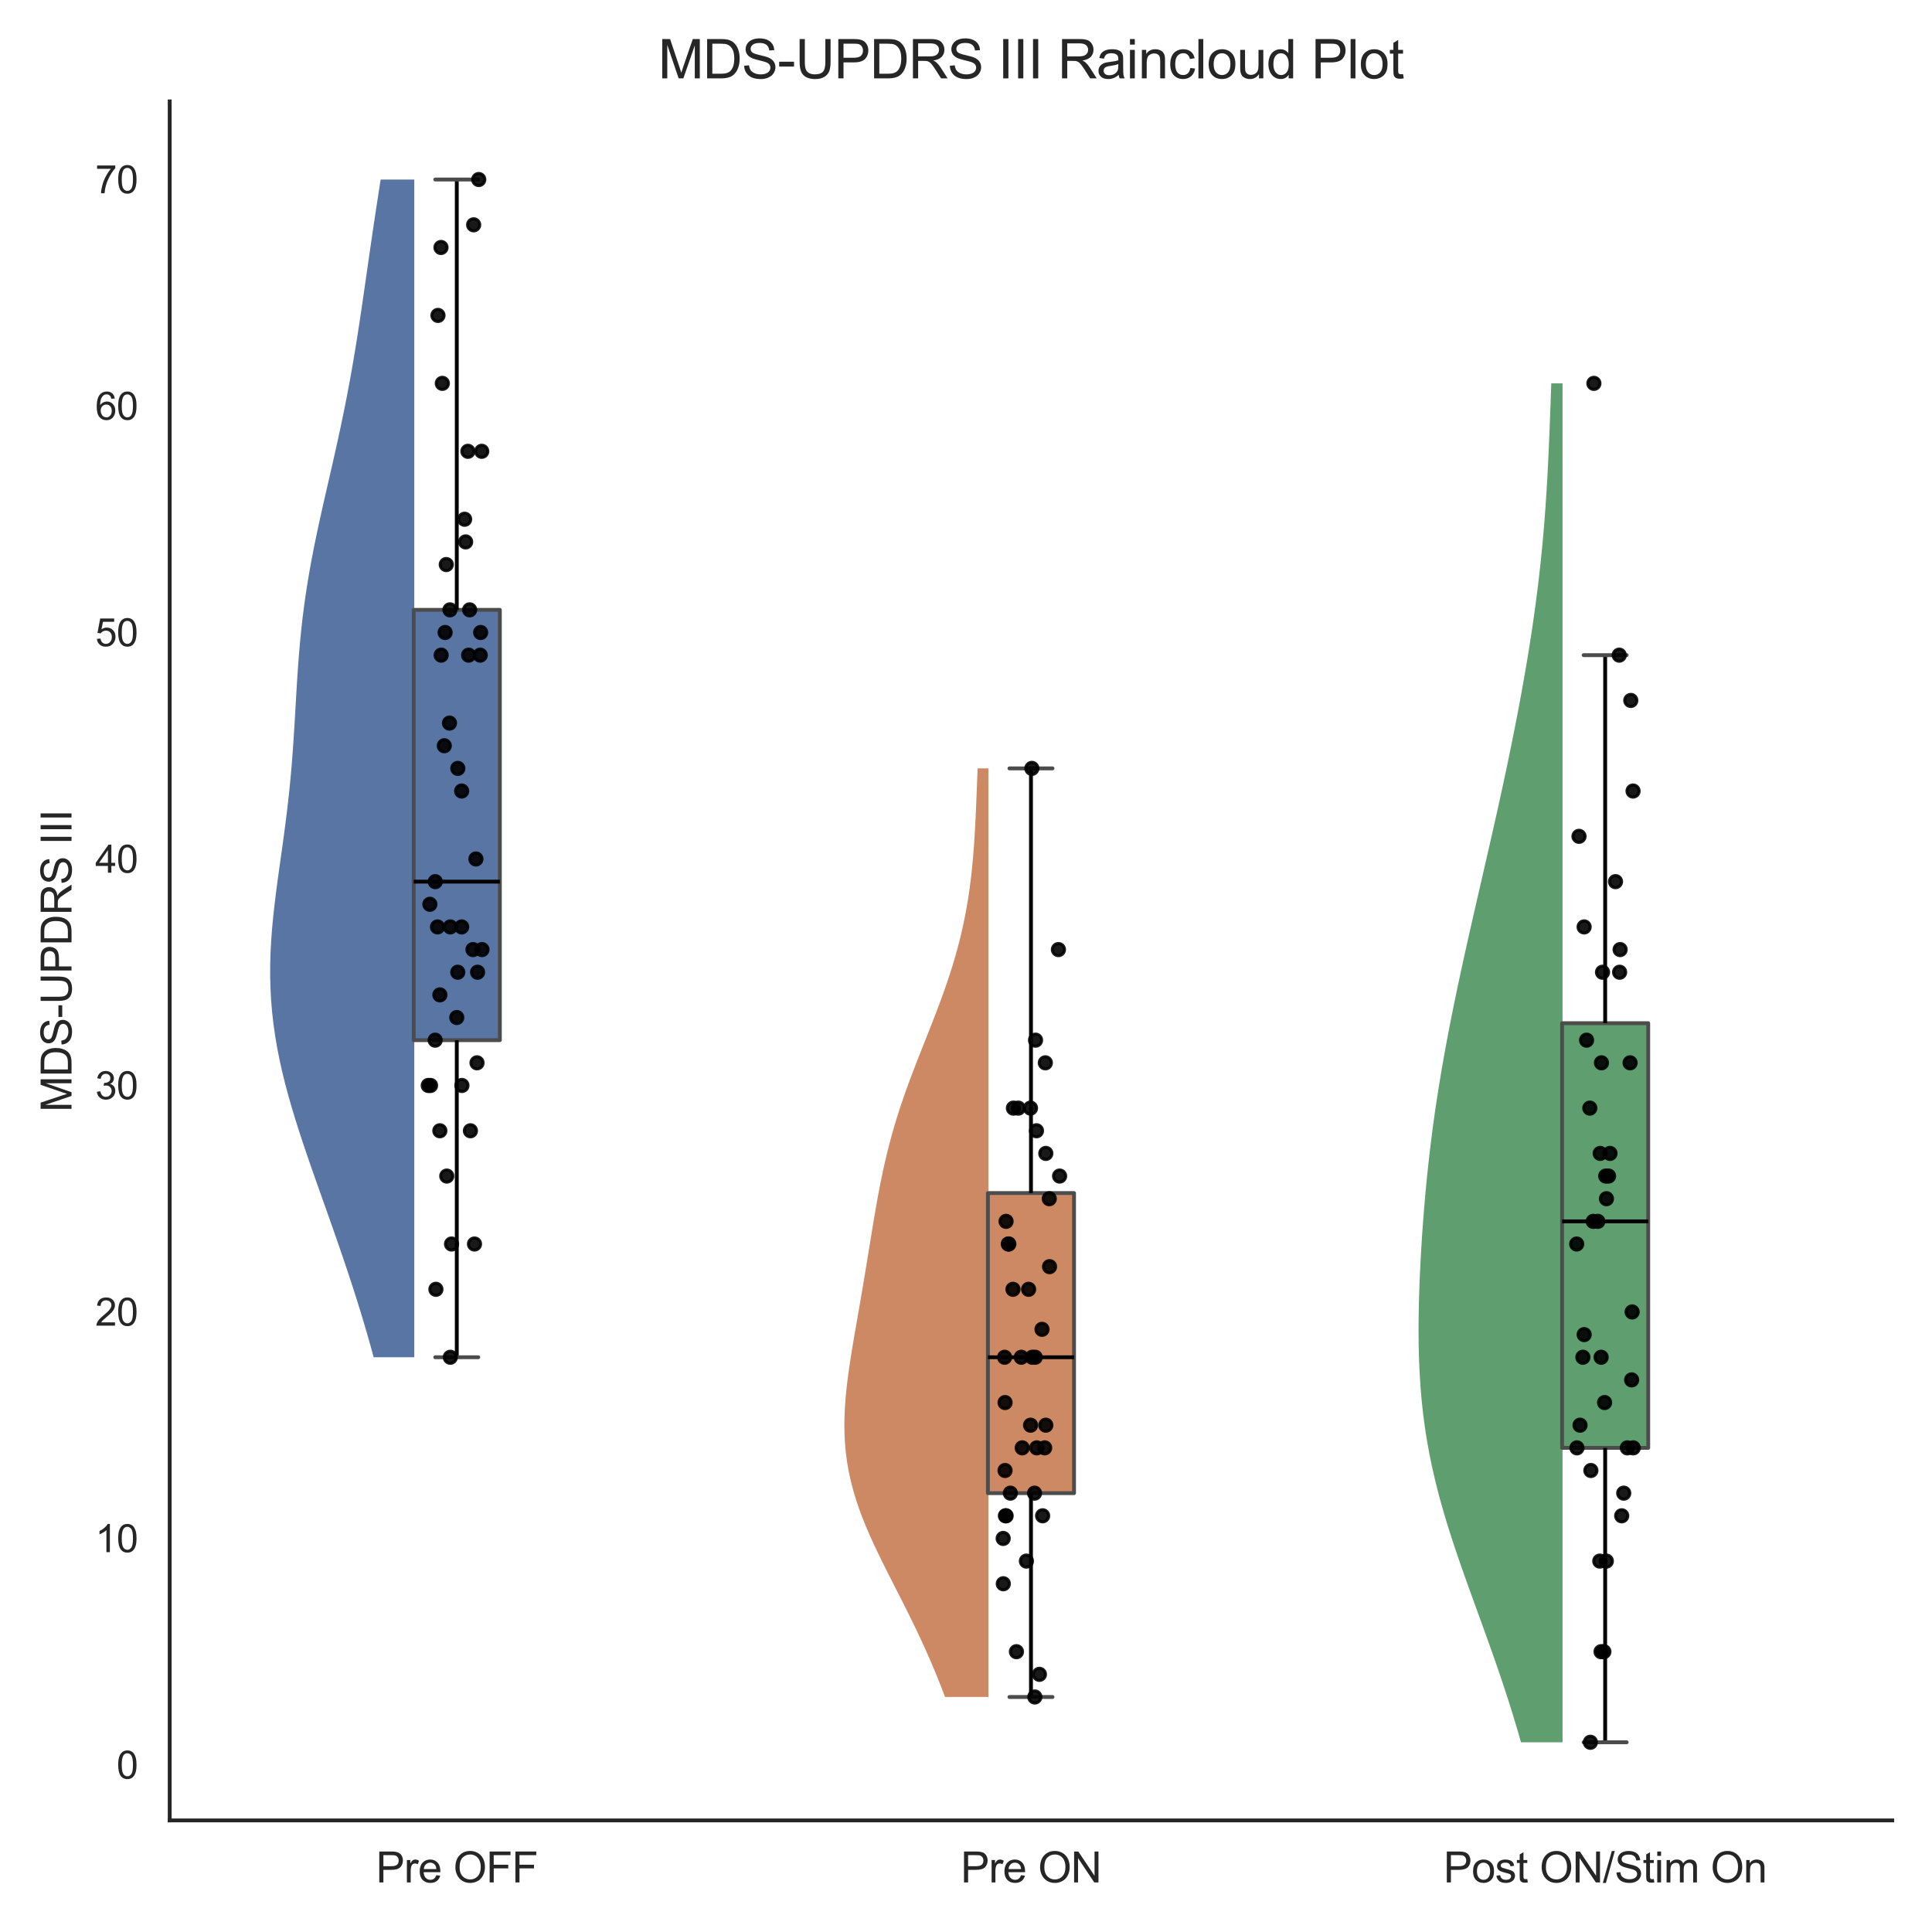 <?xml version="1.0" encoding="utf-8" standalone="no"?>
<!DOCTYPE svg PUBLIC "-//W3C//DTD SVG 1.1//EN"
  "http://www.w3.org/Graphics/SVG/1.1/DTD/svg11.dtd">
<svg xmlns:xlink="http://www.w3.org/1999/xlink" width="504pt" height="504pt" viewBox="0 0 504 504" xmlns="http://www.w3.org/2000/svg" version="1.1">
 <defs>
  <style type="text/css">*{stroke-linejoin: round; stroke-linecap: butt}</style>
 </defs>
 <g id="figure_1">
  <g id="patch_1">
   <path d="M 0 504 
L 504 504 
L 504 0 
L 0 0 
z
" style="fill: #ffffff"/>
  </g>
  <g id="axes_1">
   <g id="patch_2">
    <path d="M 44.268 474.892 
L 493.632 474.892 
L 493.632 26.448 
L 44.268 26.448 
z
" style="fill: #ffffff"/>
   </g>
   <g id="matplotlib.axis_1">
    <g id="xtick_1">
     <g id="text_1">
      <!-- Pre OFF -->
      <g style="fill: #262626" transform="translate(98.079 491.066) scale(0.11 -0.11)">
       <defs>
        <path id="ArialMT-50" d="M 494 0 
L 494 4581 
L 2222 4581 
Q 2678 4581 2919 4538 
Q 3256 4481 3484 4323 
Q 3713 4166 3852 3881 
Q 3991 3597 3991 3256 
Q 3991 2672 3619 2267 
Q 3247 1863 2275 1863 
L 1100 1863 
L 1100 0 
L 494 0 
z
M 1100 2403 
L 2284 2403 
Q 2872 2403 3119 2622 
Q 3366 2841 3366 3238 
Q 3366 3525 3220 3729 
Q 3075 3934 2838 4000 
Q 2684 4041 2272 4041 
L 1100 4041 
L 1100 2403 
z
" transform="scale(0.016)"/>
        <path id="ArialMT-72" d="M 416 0 
L 416 3319 
L 922 3319 
L 922 2816 
Q 1116 3169 1280 3281 
Q 1444 3394 1641 3394 
Q 1925 3394 2219 3213 
L 2025 2691 
Q 1819 2813 1613 2813 
Q 1428 2813 1281 2702 
Q 1134 2591 1072 2394 
Q 978 2094 978 1738 
L 978 0 
L 416 0 
z
" transform="scale(0.016)"/>
        <path id="ArialMT-65" d="M 2694 1069 
L 3275 997 
Q 3138 488 2766 206 
Q 2394 -75 1816 -75 
Q 1088 -75 661 373 
Q 234 822 234 1631 
Q 234 2469 665 2931 
Q 1097 3394 1784 3394 
Q 2450 3394 2872 2941 
Q 3294 2488 3294 1666 
Q 3294 1616 3291 1516 
L 816 1516 
Q 847 969 1125 678 
Q 1403 388 1819 388 
Q 2128 388 2347 550 
Q 2566 713 2694 1069 
z
M 847 1978 
L 2700 1978 
Q 2663 2397 2488 2606 
Q 2219 2931 1791 2931 
Q 1403 2931 1139 2672 
Q 875 2413 847 1978 
z
" transform="scale(0.016)"/>
        <path id="ArialMT-20" transform="scale(0.016)"/>
        <path id="ArialMT-4f" d="M 309 2231 
Q 309 3372 921 4017 
Q 1534 4663 2503 4663 
Q 3138 4663 3647 4359 
Q 4156 4056 4423 3514 
Q 4691 2972 4691 2284 
Q 4691 1588 4409 1038 
Q 4128 488 3612 205 
Q 3097 -78 2500 -78 
Q 1853 -78 1343 234 
Q 834 547 571 1087 
Q 309 1628 309 2231 
z
M 934 2222 
Q 934 1394 1379 917 
Q 1825 441 2497 441 
Q 3181 441 3623 922 
Q 4066 1403 4066 2288 
Q 4066 2847 3877 3264 
Q 3688 3681 3323 3911 
Q 2959 4141 2506 4141 
Q 1863 4141 1398 3698 
Q 934 3256 934 2222 
z
" transform="scale(0.016)"/>
        <path id="ArialMT-46" d="M 525 0 
L 525 4581 
L 3616 4581 
L 3616 4041 
L 1131 4041 
L 1131 2622 
L 3281 2622 
L 3281 2081 
L 1131 2081 
L 1131 0 
L 525 0 
z
" transform="scale(0.016)"/>
       </defs>
       <use xlink:href="#ArialMT-50"/>
       <use xlink:href="#ArialMT-72" transform="translate(66.699 0)"/>
       <use xlink:href="#ArialMT-65" transform="translate(100 0)"/>
       <use xlink:href="#ArialMT-20" transform="translate(155.615 0)"/>
       <use xlink:href="#ArialMT-4f" transform="translate(183.398 0)"/>
       <use xlink:href="#ArialMT-46" transform="translate(261.182 0)"/>
       <use xlink:href="#ArialMT-46" transform="translate(322.266 0)"/>
      </g>
     </g>
    </g>
    <g id="xtick_2">
     <g id="text_2">
      <!-- Pre ON -->
      <g style="fill: #262626" transform="translate(250.614 491.066) scale(0.11 -0.11)">
       <defs>
        <path id="ArialMT-4e" d="M 488 0 
L 488 4581 
L 1109 4581 
L 3516 984 
L 3516 4581 
L 4097 4581 
L 4097 0 
L 3475 0 
L 1069 3600 
L 1069 0 
L 488 0 
z
" transform="scale(0.016)"/>
       </defs>
       <use xlink:href="#ArialMT-50"/>
       <use xlink:href="#ArialMT-72" transform="translate(66.699 0)"/>
       <use xlink:href="#ArialMT-65" transform="translate(100 0)"/>
       <use xlink:href="#ArialMT-20" transform="translate(155.615 0)"/>
       <use xlink:href="#ArialMT-4f" transform="translate(183.398 0)"/>
       <use xlink:href="#ArialMT-4e" transform="translate(261.182 0)"/>
      </g>
     </g>
    </g>
    <g id="xtick_3">
     <g id="text_3">
      <!-- Post ON/Stim On -->
      <g style="fill: #262626" transform="translate(376.562 491.066) scale(0.11 -0.11)">
       <defs>
        <path id="ArialMT-6f" d="M 213 1659 
Q 213 2581 725 3025 
Q 1153 3394 1769 3394 
Q 2453 3394 2887 2945 
Q 3322 2497 3322 1706 
Q 3322 1066 3130 698 
Q 2938 331 2570 128 
Q 2203 -75 1769 -75 
Q 1072 -75 642 372 
Q 213 819 213 1659 
z
M 791 1659 
Q 791 1022 1069 705 
Q 1347 388 1769 388 
Q 2188 388 2466 706 
Q 2744 1025 2744 1678 
Q 2744 2294 2464 2611 
Q 2184 2928 1769 2928 
Q 1347 2928 1069 2612 
Q 791 2297 791 1659 
z
" transform="scale(0.016)"/>
        <path id="ArialMT-73" d="M 197 991 
L 753 1078 
Q 800 744 1014 566 
Q 1228 388 1613 388 
Q 2000 388 2187 545 
Q 2375 703 2375 916 
Q 2375 1106 2209 1216 
Q 2094 1291 1634 1406 
Q 1016 1563 777 1677 
Q 538 1791 414 1992 
Q 291 2194 291 2438 
Q 291 2659 392 2848 
Q 494 3038 669 3163 
Q 800 3259 1026 3326 
Q 1253 3394 1513 3394 
Q 1903 3394 2198 3281 
Q 2494 3169 2634 2976 
Q 2775 2784 2828 2463 
L 2278 2388 
Q 2241 2644 2061 2787 
Q 1881 2931 1553 2931 
Q 1166 2931 1000 2803 
Q 834 2675 834 2503 
Q 834 2394 903 2306 
Q 972 2216 1119 2156 
Q 1203 2125 1616 2013 
Q 2213 1853 2448 1751 
Q 2684 1650 2818 1456 
Q 2953 1263 2953 975 
Q 2953 694 2789 445 
Q 2625 197 2315 61 
Q 2006 -75 1616 -75 
Q 969 -75 630 194 
Q 291 463 197 991 
z
" transform="scale(0.016)"/>
        <path id="ArialMT-74" d="M 1650 503 
L 1731 6 
Q 1494 -44 1306 -44 
Q 1000 -44 831 53 
Q 663 150 594 308 
Q 525 466 525 972 
L 525 2881 
L 113 2881 
L 113 3319 
L 525 3319 
L 525 4141 
L 1084 4478 
L 1084 3319 
L 1650 3319 
L 1650 2881 
L 1084 2881 
L 1084 941 
Q 1084 700 1114 631 
Q 1144 563 1211 522 
Q 1278 481 1403 481 
Q 1497 481 1650 503 
z
" transform="scale(0.016)"/>
        <path id="ArialMT-2f" d="M 0 -78 
L 1328 4659 
L 1778 4659 
L 453 -78 
L 0 -78 
z
" transform="scale(0.016)"/>
        <path id="ArialMT-53" d="M 288 1472 
L 859 1522 
Q 900 1178 1048 958 
Q 1197 738 1509 602 
Q 1822 466 2213 466 
Q 2559 466 2825 569 
Q 3091 672 3220 851 
Q 3350 1031 3350 1244 
Q 3350 1459 3225 1620 
Q 3100 1781 2813 1891 
Q 2628 1963 1997 2114 
Q 1366 2266 1113 2400 
Q 784 2572 623 2826 
Q 463 3081 463 3397 
Q 463 3744 659 4045 
Q 856 4347 1234 4503 
Q 1613 4659 2075 4659 
Q 2584 4659 2973 4495 
Q 3363 4331 3572 4012 
Q 3781 3694 3797 3291 
L 3216 3247 
Q 3169 3681 2898 3903 
Q 2628 4125 2100 4125 
Q 1550 4125 1298 3923 
Q 1047 3722 1047 3438 
Q 1047 3191 1225 3031 
Q 1400 2872 2139 2705 
Q 2878 2538 3153 2413 
Q 3553 2228 3743 1945 
Q 3934 1663 3934 1294 
Q 3934 928 3725 604 
Q 3516 281 3123 101 
Q 2731 -78 2241 -78 
Q 1619 -78 1198 103 
Q 778 284 539 648 
Q 300 1013 288 1472 
z
" transform="scale(0.016)"/>
        <path id="ArialMT-69" d="M 425 3934 
L 425 4581 
L 988 4581 
L 988 3934 
L 425 3934 
z
M 425 0 
L 425 3319 
L 988 3319 
L 988 0 
L 425 0 
z
" transform="scale(0.016)"/>
        <path id="ArialMT-6d" d="M 422 0 
L 422 3319 
L 925 3319 
L 925 2853 
Q 1081 3097 1340 3245 
Q 1600 3394 1931 3394 
Q 2300 3394 2536 3241 
Q 2772 3088 2869 2813 
Q 3263 3394 3894 3394 
Q 4388 3394 4653 3120 
Q 4919 2847 4919 2278 
L 4919 0 
L 4359 0 
L 4359 2091 
Q 4359 2428 4304 2576 
Q 4250 2725 4106 2815 
Q 3963 2906 3769 2906 
Q 3419 2906 3187 2673 
Q 2956 2441 2956 1928 
L 2956 0 
L 2394 0 
L 2394 2156 
Q 2394 2531 2256 2718 
Q 2119 2906 1806 2906 
Q 1569 2906 1367 2781 
Q 1166 2656 1075 2415 
Q 984 2175 984 1722 
L 984 0 
L 422 0 
z
" transform="scale(0.016)"/>
        <path id="ArialMT-6e" d="M 422 0 
L 422 3319 
L 928 3319 
L 928 2847 
Q 1294 3394 1984 3394 
Q 2284 3394 2536 3286 
Q 2788 3178 2913 3003 
Q 3038 2828 3088 2588 
Q 3119 2431 3119 2041 
L 3119 0 
L 2556 0 
L 2556 2019 
Q 2556 2363 2490 2533 
Q 2425 2703 2258 2804 
Q 2091 2906 1866 2906 
Q 1506 2906 1245 2678 
Q 984 2450 984 1813 
L 984 0 
L 422 0 
z
" transform="scale(0.016)"/>
       </defs>
       <use xlink:href="#ArialMT-50"/>
       <use xlink:href="#ArialMT-6f" transform="translate(66.699 0)"/>
       <use xlink:href="#ArialMT-73" transform="translate(122.314 0)"/>
       <use xlink:href="#ArialMT-74" transform="translate(172.314 0)"/>
       <use xlink:href="#ArialMT-20" transform="translate(200.098 0)"/>
       <use xlink:href="#ArialMT-4f" transform="translate(227.881 0)"/>
       <use xlink:href="#ArialMT-4e" transform="translate(305.664 0)"/>
       <use xlink:href="#ArialMT-2f" transform="translate(377.881 0)"/>
       <use xlink:href="#ArialMT-53" transform="translate(405.664 0)"/>
       <use xlink:href="#ArialMT-74" transform="translate(472.363 0)"/>
       <use xlink:href="#ArialMT-69" transform="translate(500.146 0)"/>
       <use xlink:href="#ArialMT-6d" transform="translate(522.363 0)"/>
       <use xlink:href="#ArialMT-20" transform="translate(605.664 0)"/>
       <use xlink:href="#ArialMT-4f" transform="translate(633.447 0)"/>
       <use xlink:href="#ArialMT-6e" transform="translate(711.23 0)"/>
      </g>
     </g>
    </g>
   </g>
   <g id="matplotlib.axis_2">
    <g id="ytick_1">
     <g id="text_4">
      <!-- 0 -->
      <g style="fill: #262626" transform="translate(30.407 463.995) scale(0.1 -0.1)">
       <defs>
        <path id="ArialMT-30" d="M 266 2259 
Q 266 3072 433 3567 
Q 600 4063 929 4331 
Q 1259 4600 1759 4600 
Q 2128 4600 2406 4451 
Q 2684 4303 2865 4023 
Q 3047 3744 3150 3342 
Q 3253 2941 3253 2259 
Q 3253 1453 3087 958 
Q 2922 463 2592 192 
Q 2263 -78 1759 -78 
Q 1097 -78 719 397 
Q 266 969 266 2259 
z
M 844 2259 
Q 844 1131 1108 757 
Q 1372 384 1759 384 
Q 2147 384 2411 759 
Q 2675 1134 2675 2259 
Q 2675 3391 2411 3762 
Q 2147 4134 1753 4134 
Q 1366 4134 1134 3806 
Q 844 3388 844 2259 
z
" transform="scale(0.016)"/>
       </defs>
       <use xlink:href="#ArialMT-30"/>
      </g>
     </g>
    </g>
    <g id="ytick_2">
     <g id="text_5">
      <!-- 10 -->
      <g style="fill: #262626" transform="translate(24.846 404.912) scale(0.1 -0.1)">
       <defs>
        <path id="ArialMT-31" d="M 2384 0 
L 1822 0 
L 1822 3584 
Q 1619 3391 1289 3197 
Q 959 3003 697 2906 
L 697 3450 
Q 1169 3672 1522 3987 
Q 1875 4303 2022 4600 
L 2384 4600 
L 2384 0 
z
" transform="scale(0.016)"/>
       </defs>
       <use xlink:href="#ArialMT-31"/>
       <use xlink:href="#ArialMT-30" transform="translate(55.615 0)"/>
      </g>
     </g>
    </g>
    <g id="ytick_3">
     <g id="text_6">
      <!-- 20 -->
      <g style="fill: #262626" transform="translate(24.846 345.828) scale(0.1 -0.1)">
       <defs>
        <path id="ArialMT-32" d="M 3222 541 
L 3222 0 
L 194 0 
Q 188 203 259 391 
Q 375 700 629 1000 
Q 884 1300 1366 1694 
Q 2113 2306 2375 2664 
Q 2638 3022 2638 3341 
Q 2638 3675 2398 3904 
Q 2159 4134 1775 4134 
Q 1369 4134 1125 3890 
Q 881 3647 878 3216 
L 300 3275 
Q 359 3922 746 4261 
Q 1134 4600 1788 4600 
Q 2447 4600 2831 4234 
Q 3216 3869 3216 3328 
Q 3216 3053 3103 2787 
Q 2991 2522 2730 2228 
Q 2469 1934 1863 1422 
Q 1356 997 1212 845 
Q 1069 694 975 541 
L 3222 541 
z
" transform="scale(0.016)"/>
       </defs>
       <use xlink:href="#ArialMT-32"/>
       <use xlink:href="#ArialMT-30" transform="translate(55.615 0)"/>
      </g>
     </g>
    </g>
    <g id="ytick_4">
     <g id="text_7">
      <!-- 30 -->
      <g style="fill: #262626" transform="translate(24.846 286.745) scale(0.1 -0.1)">
       <defs>
        <path id="ArialMT-33" d="M 269 1209 
L 831 1284 
Q 928 806 1161 595 
Q 1394 384 1728 384 
Q 2125 384 2398 659 
Q 2672 934 2672 1341 
Q 2672 1728 2419 1979 
Q 2166 2231 1775 2231 
Q 1616 2231 1378 2169 
L 1441 2663 
Q 1497 2656 1531 2656 
Q 1891 2656 2178 2843 
Q 2466 3031 2466 3422 
Q 2466 3731 2256 3934 
Q 2047 4138 1716 4138 
Q 1388 4138 1169 3931 
Q 950 3725 888 3313 
L 325 3413 
Q 428 3978 793 4289 
Q 1159 4600 1703 4600 
Q 2078 4600 2393 4439 
Q 2709 4278 2876 4000 
Q 3044 3722 3044 3409 
Q 3044 3113 2884 2869 
Q 2725 2625 2413 2481 
Q 2819 2388 3044 2092 
Q 3269 1797 3269 1353 
Q 3269 753 2831 336 
Q 2394 -81 1725 -81 
Q 1122 -81 723 278 
Q 325 638 269 1209 
z
" transform="scale(0.016)"/>
       </defs>
       <use xlink:href="#ArialMT-33"/>
       <use xlink:href="#ArialMT-30" transform="translate(55.615 0)"/>
      </g>
     </g>
    </g>
    <g id="ytick_5">
     <g id="text_8">
      <!-- 40 -->
      <g style="fill: #262626" transform="translate(24.846 227.661) scale(0.1 -0.1)">
       <defs>
        <path id="ArialMT-34" d="M 2069 0 
L 2069 1097 
L 81 1097 
L 81 1613 
L 2172 4581 
L 2631 4581 
L 2631 1613 
L 3250 1613 
L 3250 1097 
L 2631 1097 
L 2631 0 
L 2069 0 
z
M 2069 1613 
L 2069 3678 
L 634 1613 
L 2069 1613 
z
" transform="scale(0.016)"/>
       </defs>
       <use xlink:href="#ArialMT-34"/>
       <use xlink:href="#ArialMT-30" transform="translate(55.615 0)"/>
      </g>
     </g>
    </g>
    <g id="ytick_6">
     <g id="text_9">
      <!-- 50 -->
      <g style="fill: #262626" transform="translate(24.846 168.578) scale(0.1 -0.1)">
       <defs>
        <path id="ArialMT-35" d="M 266 1200 
L 856 1250 
Q 922 819 1161 601 
Q 1400 384 1738 384 
Q 2144 384 2425 690 
Q 2706 997 2706 1503 
Q 2706 1984 2436 2262 
Q 2166 2541 1728 2541 
Q 1456 2541 1237 2417 
Q 1019 2294 894 2097 
L 366 2166 
L 809 4519 
L 3088 4519 
L 3088 3981 
L 1259 3981 
L 1013 2750 
Q 1425 3038 1878 3038 
Q 2478 3038 2890 2622 
Q 3303 2206 3303 1553 
Q 3303 931 2941 478 
Q 2500 -78 1738 -78 
Q 1113 -78 717 272 
Q 322 622 266 1200 
z
" transform="scale(0.016)"/>
       </defs>
       <use xlink:href="#ArialMT-35"/>
       <use xlink:href="#ArialMT-30" transform="translate(55.615 0)"/>
      </g>
     </g>
    </g>
    <g id="ytick_7">
     <g id="text_10">
      <!-- 60 -->
      <g style="fill: #262626" transform="translate(24.846 109.494) scale(0.1 -0.1)">
       <defs>
        <path id="ArialMT-36" d="M 3184 3459 
L 2625 3416 
Q 2550 3747 2413 3897 
Q 2184 4138 1850 4138 
Q 1581 4138 1378 3988 
Q 1113 3794 959 3422 
Q 806 3050 800 2363 
Q 1003 2672 1297 2822 
Q 1591 2972 1913 2972 
Q 2475 2972 2870 2558 
Q 3266 2144 3266 1488 
Q 3266 1056 3080 686 
Q 2894 316 2569 119 
Q 2244 -78 1831 -78 
Q 1128 -78 684 439 
Q 241 956 241 2144 
Q 241 3472 731 4075 
Q 1159 4600 1884 4600 
Q 2425 4600 2770 4297 
Q 3116 3994 3184 3459 
z
M 888 1484 
Q 888 1194 1011 928 
Q 1134 663 1356 523 
Q 1578 384 1822 384 
Q 2178 384 2434 671 
Q 2691 959 2691 1453 
Q 2691 1928 2437 2201 
Q 2184 2475 1800 2475 
Q 1419 2475 1153 2201 
Q 888 1928 888 1484 
z
" transform="scale(0.016)"/>
       </defs>
       <use xlink:href="#ArialMT-36"/>
       <use xlink:href="#ArialMT-30" transform="translate(55.615 0)"/>
      </g>
     </g>
    </g>
    <g id="ytick_8">
     <g id="text_11">
      <!-- 70 -->
      <g style="fill: #262626" transform="translate(24.846 50.411) scale(0.1 -0.1)">
       <defs>
        <path id="ArialMT-37" d="M 303 3981 
L 303 4522 
L 3269 4522 
L 3269 4084 
Q 2831 3619 2401 2847 
Q 1972 2075 1738 1259 
Q 1569 684 1522 0 
L 944 0 
Q 953 541 1156 1306 
Q 1359 2072 1739 2783 
Q 2119 3494 2547 3981 
L 303 3981 
z
" transform="scale(0.016)"/>
       </defs>
       <use xlink:href="#ArialMT-37"/>
       <use xlink:href="#ArialMT-30" transform="translate(55.615 0)"/>
      </g>
     </g>
    </g>
    <g id="text_12">
     <!-- MDS-UPDRS III -->
     <g style="fill: #262626" transform="translate(18.66 290.089) rotate(-90) scale(0.11 -0.11)">
      <defs>
       <path id="ArialMT-4d" d="M 475 0 
L 475 4581 
L 1388 4581 
L 2472 1338 
Q 2622 884 2691 659 
Q 2769 909 2934 1394 
L 4031 4581 
L 4847 4581 
L 4847 0 
L 4263 0 
L 4263 3834 
L 2931 0 
L 2384 0 
L 1059 3900 
L 1059 0 
L 475 0 
z
" transform="scale(0.016)"/>
       <path id="ArialMT-44" d="M 494 0 
L 494 4581 
L 2072 4581 
Q 2606 4581 2888 4516 
Q 3281 4425 3559 4188 
Q 3922 3881 4101 3404 
Q 4281 2928 4281 2316 
Q 4281 1794 4159 1391 
Q 4038 988 3847 723 
Q 3656 459 3429 307 
Q 3203 156 2883 78 
Q 2563 0 2147 0 
L 494 0 
z
M 1100 541 
L 2078 541 
Q 2531 541 2789 625 
Q 3047 709 3200 863 
Q 3416 1078 3536 1442 
Q 3656 1806 3656 2325 
Q 3656 3044 3420 3430 
Q 3184 3816 2847 3947 
Q 2603 4041 2063 4041 
L 1100 4041 
L 1100 541 
z
" transform="scale(0.016)"/>
       <path id="ArialMT-2d" d="M 203 1375 
L 203 1941 
L 1931 1941 
L 1931 1375 
L 203 1375 
z
" transform="scale(0.016)"/>
       <path id="ArialMT-55" d="M 3500 4581 
L 4106 4581 
L 4106 1934 
Q 4106 1244 3950 837 
Q 3794 431 3386 176 
Q 2978 -78 2316 -78 
Q 1672 -78 1262 144 
Q 853 366 678 786 
Q 503 1206 503 1934 
L 503 4581 
L 1109 4581 
L 1109 1938 
Q 1109 1341 1220 1058 
Q 1331 775 1601 622 
Q 1872 469 2263 469 
Q 2931 469 3215 772 
Q 3500 1075 3500 1938 
L 3500 4581 
z
" transform="scale(0.016)"/>
       <path id="ArialMT-52" d="M 503 0 
L 503 4581 
L 2534 4581 
Q 3147 4581 3465 4457 
Q 3784 4334 3975 4021 
Q 4166 3709 4166 3331 
Q 4166 2844 3850 2509 
Q 3534 2175 2875 2084 
Q 3116 1969 3241 1856 
Q 3506 1613 3744 1247 
L 4541 0 
L 3778 0 
L 3172 953 
Q 2906 1366 2734 1584 
Q 2563 1803 2427 1890 
Q 2291 1978 2150 2013 
Q 2047 2034 1813 2034 
L 1109 2034 
L 1109 0 
L 503 0 
z
M 1109 2559 
L 2413 2559 
Q 2828 2559 3062 2645 
Q 3297 2731 3419 2920 
Q 3541 3109 3541 3331 
Q 3541 3656 3305 3865 
Q 3069 4075 2559 4075 
L 1109 4075 
L 1109 2559 
z
" transform="scale(0.016)"/>
       <path id="ArialMT-49" d="M 597 0 
L 597 4581 
L 1203 4581 
L 1203 0 
L 597 0 
z
" transform="scale(0.016)"/>
      </defs>
      <use xlink:href="#ArialMT-4d"/>
      <use xlink:href="#ArialMT-44" transform="translate(83.301 0)"/>
      <use xlink:href="#ArialMT-53" transform="translate(155.518 0)"/>
      <use xlink:href="#ArialMT-2d" transform="translate(222.217 0)"/>
      <use xlink:href="#ArialMT-55" transform="translate(255.518 0)"/>
      <use xlink:href="#ArialMT-50" transform="translate(327.734 0)"/>
      <use xlink:href="#ArialMT-44" transform="translate(394.434 0)"/>
      <use xlink:href="#ArialMT-52" transform="translate(466.65 0)"/>
      <use xlink:href="#ArialMT-53" transform="translate(538.867 0)"/>
      <use xlink:href="#ArialMT-20" transform="translate(605.566 0)"/>
      <use xlink:href="#ArialMT-49" transform="translate(633.35 0)"/>
      <use xlink:href="#ArialMT-49" transform="translate(661.133 0)"/>
      <use xlink:href="#ArialMT-49" transform="translate(688.916 0)"/>
     </g>
    </g>
   </g>
   <g id="FillBetweenPolyCollection_1">
    <defs>
     <path id="m594a7547f0" d="M 108.073 -149.934 
L 97.482 -149.934 
L 96.629 -153.037 
L 95.745 -156.141 
L 94.831 -159.244 
L 93.889 -162.347 
L 92.919 -165.451 
L 91.924 -168.554 
L 90.906 -171.657 
L 89.867 -174.761 
L 88.809 -177.864 
L 87.736 -180.968 
L 86.649 -184.071 
L 85.553 -187.174 
L 84.452 -190.278 
L 83.35 -193.381 
L 82.252 -196.484 
L 81.164 -199.588 
L 80.092 -202.691 
L 79.042 -205.795 
L 78.022 -208.898 
L 77.038 -212.001 
L 76.098 -215.105 
L 75.21 -218.208 
L 74.381 -221.312 
L 73.617 -224.415 
L 72.926 -227.518 
L 72.314 -230.622 
L 71.785 -233.725 
L 71.343 -236.828 
L 70.991 -239.932 
L 70.73 -243.035 
L 70.561 -246.139 
L 70.481 -249.242 
L 70.487 -252.345 
L 70.575 -255.449 
L 70.739 -258.552 
L 70.97 -261.655 
L 71.261 -264.759 
L 71.601 -267.862 
L 71.981 -270.966 
L 72.389 -274.069 
L 72.817 -277.172 
L 73.253 -280.276 
L 73.687 -283.379 
L 74.112 -286.482 
L 74.52 -289.586 
L 74.904 -292.689 
L 75.261 -295.793 
L 75.588 -298.896 
L 75.883 -301.999 
L 76.149 -305.103 
L 76.386 -308.206 
L 76.6 -311.309 
L 76.795 -314.413 
L 76.979 -317.516 
L 77.157 -320.62 
L 77.338 -323.723 
L 77.529 -326.826 
L 77.738 -329.93 
L 77.972 -333.033 
L 78.237 -336.136 
L 78.538 -339.24 
L 78.881 -342.343 
L 79.267 -345.447 
L 79.697 -348.55 
L 80.173 -351.653 
L 80.694 -354.757 
L 81.255 -357.86 
L 81.855 -360.963 
L 82.488 -364.067 
L 83.149 -367.17 
L 83.833 -370.274 
L 84.532 -373.377 
L 85.242 -376.48 
L 85.954 -379.584 
L 86.665 -382.687 
L 87.368 -385.791 
L 88.058 -388.894 
L 88.731 -391.997 
L 89.384 -395.101 
L 90.015 -398.204 
L 90.622 -401.307 
L 91.204 -404.411 
L 91.763 -407.514 
L 92.298 -410.618 
L 92.812 -413.721 
L 93.306 -416.824 
L 93.785 -419.928 
L 94.25 -423.031 
L 94.706 -426.134 
L 95.155 -429.238 
L 95.601 -432.341 
L 96.046 -435.445 
L 96.493 -438.548 
L 96.945 -441.651 
L 97.403 -444.755 
L 97.868 -447.858 
L 98.34 -450.961 
L 98.819 -454.065 
L 99.304 -457.168 
L 108.073 -457.168 
L 108.073 -457.168 
L 108.073 -454.065 
L 108.073 -450.961 
L 108.073 -447.858 
L 108.073 -444.755 
L 108.073 -441.651 
L 108.073 -438.548 
L 108.073 -435.445 
L 108.073 -432.341 
L 108.073 -429.238 
L 108.073 -426.134 
L 108.073 -423.031 
L 108.073 -419.928 
L 108.073 -416.824 
L 108.073 -413.721 
L 108.073 -410.618 
L 108.073 -407.514 
L 108.073 -404.411 
L 108.073 -401.307 
L 108.073 -398.204 
L 108.073 -395.101 
L 108.073 -391.997 
L 108.073 -388.894 
L 108.073 -385.791 
L 108.073 -382.687 
L 108.073 -379.584 
L 108.073 -376.48 
L 108.073 -373.377 
L 108.073 -370.274 
L 108.073 -367.17 
L 108.073 -364.067 
L 108.073 -360.963 
L 108.073 -357.86 
L 108.073 -354.757 
L 108.073 -351.653 
L 108.073 -348.55 
L 108.073 -345.447 
L 108.073 -342.343 
L 108.073 -339.24 
L 108.073 -336.136 
L 108.073 -333.033 
L 108.073 -329.93 
L 108.073 -326.826 
L 108.073 -323.723 
L 108.073 -320.62 
L 108.073 -317.516 
L 108.073 -314.413 
L 108.073 -311.309 
L 108.073 -308.206 
L 108.073 -305.103 
L 108.073 -301.999 
L 108.073 -298.896 
L 108.073 -295.793 
L 108.073 -292.689 
L 108.073 -289.586 
L 108.073 -286.482 
L 108.073 -283.379 
L 108.073 -280.276 
L 108.073 -277.172 
L 108.073 -274.069 
L 108.073 -270.966 
L 108.073 -267.862 
L 108.073 -264.759 
L 108.073 -261.655 
L 108.073 -258.552 
L 108.073 -255.449 
L 108.073 -252.345 
L 108.073 -249.242 
L 108.073 -246.139 
L 108.073 -243.035 
L 108.073 -239.932 
L 108.073 -236.828 
L 108.073 -233.725 
L 108.073 -230.622 
L 108.073 -227.518 
L 108.073 -224.415 
L 108.073 -221.312 
L 108.073 -218.208 
L 108.073 -215.105 
L 108.073 -212.001 
L 108.073 -208.898 
L 108.073 -205.795 
L 108.073 -202.691 
L 108.073 -199.588 
L 108.073 -196.484 
L 108.073 -193.381 
L 108.073 -190.278 
L 108.073 -187.174 
L 108.073 -184.071 
L 108.073 -180.968 
L 108.073 -177.864 
L 108.073 -174.761 
L 108.073 -171.657 
L 108.073 -168.554 
L 108.073 -165.451 
L 108.073 -162.347 
L 108.073 -159.244 
L 108.073 -156.141 
L 108.073 -153.037 
L 108.073 -149.934 
z
"/>
    </defs>
    <g clip-path="url(#p08b69c2e5c)">
     <use xlink:href="#m594a7547f0" x="0" y="504" style="fill: #5875a4"/>
    </g>
   </g>
   <g id="FillBetweenPolyCollection_2">
    <defs>
     <path id="m04d665893e" d="M 257.839 -61.309 
L 246.531 -61.309 
L 245.599 -63.755 
L 244.629 -66.202 
L 243.622 -68.649 
L 242.577 -71.096 
L 241.496 -73.543 
L 240.379 -75.99 
L 239.229 -78.437 
L 238.049 -80.884 
L 236.843 -83.331 
L 235.615 -85.777 
L 234.374 -88.224 
L 233.127 -90.671 
L 231.883 -93.118 
L 230.652 -95.565 
L 229.445 -98.012 
L 228.274 -100.459 
L 227.149 -102.906 
L 226.083 -105.353 
L 225.086 -107.8 
L 224.168 -110.246 
L 223.337 -112.693 
L 222.6 -115.14 
L 221.962 -117.587 
L 221.427 -120.034 
L 220.996 -122.481 
L 220.668 -124.928 
L 220.441 -127.375 
L 220.309 -129.822 
L 220.269 -132.268 
L 220.312 -134.715 
L 220.431 -137.162 
L 220.617 -139.609 
L 220.862 -142.056 
L 221.156 -144.503 
L 221.49 -146.95 
L 221.857 -149.397 
L 222.248 -151.844 
L 222.656 -154.29 
L 223.076 -156.737 
L 223.501 -159.184 
L 223.928 -161.631 
L 224.353 -164.078 
L 224.774 -166.525 
L 225.19 -168.972 
L 225.599 -171.419 
L 226.003 -173.866 
L 226.402 -176.313 
L 226.799 -178.759 
L 227.196 -181.206 
L 227.596 -183.653 
L 228.003 -186.1 
L 228.422 -188.547 
L 228.856 -190.994 
L 229.31 -193.441 
L 229.79 -195.888 
L 230.298 -198.335 
L 230.84 -200.781 
L 231.419 -203.228 
L 232.038 -205.675 
L 232.7 -208.122 
L 233.405 -210.569 
L 234.153 -213.016 
L 234.944 -215.463 
L 235.776 -217.91 
L 236.644 -220.357 
L 237.546 -222.804 
L 238.474 -225.25 
L 239.424 -227.697 
L 240.388 -230.144 
L 241.359 -232.591 
L 242.329 -235.038 
L 243.291 -237.485 
L 244.237 -239.932 
L 245.161 -242.379 
L 246.055 -244.826 
L 246.914 -247.272 
L 247.733 -249.719 
L 248.507 -252.166 
L 249.233 -254.613 
L 249.909 -257.06 
L 250.533 -259.507 
L 251.104 -261.954 
L 251.623 -264.401 
L 252.09 -266.848 
L 252.508 -269.294 
L 252.877 -271.741 
L 253.201 -274.188 
L 253.484 -276.635 
L 253.728 -279.082 
L 253.939 -281.529 
L 254.121 -283.976 
L 254.277 -286.423 
L 254.413 -288.87 
L 254.533 -291.317 
L 254.641 -293.763 
L 254.741 -296.21 
L 254.837 -298.657 
L 254.932 -301.104 
L 255.029 -303.551 
L 257.839 -303.551 
L 257.839 -303.551 
L 257.839 -301.104 
L 257.839 -298.657 
L 257.839 -296.21 
L 257.839 -293.763 
L 257.839 -291.317 
L 257.839 -288.87 
L 257.839 -286.423 
L 257.839 -283.976 
L 257.839 -281.529 
L 257.839 -279.082 
L 257.839 -276.635 
L 257.839 -274.188 
L 257.839 -271.741 
L 257.839 -269.294 
L 257.839 -266.848 
L 257.839 -264.401 
L 257.839 -261.954 
L 257.839 -259.507 
L 257.839 -257.06 
L 257.839 -254.613 
L 257.839 -252.166 
L 257.839 -249.719 
L 257.839 -247.272 
L 257.839 -244.826 
L 257.839 -242.379 
L 257.839 -239.932 
L 257.839 -237.485 
L 257.839 -235.038 
L 257.839 -232.591 
L 257.839 -230.144 
L 257.839 -227.697 
L 257.839 -225.25 
L 257.839 -222.804 
L 257.839 -220.357 
L 257.839 -217.91 
L 257.839 -215.463 
L 257.839 -213.016 
L 257.839 -210.569 
L 257.839 -208.122 
L 257.839 -205.675 
L 257.839 -203.228 
L 257.839 -200.781 
L 257.839 -198.335 
L 257.839 -195.888 
L 257.839 -193.441 
L 257.839 -190.994 
L 257.839 -188.547 
L 257.839 -186.1 
L 257.839 -183.653 
L 257.839 -181.206 
L 257.839 -178.759 
L 257.839 -176.313 
L 257.839 -173.866 
L 257.839 -171.419 
L 257.839 -168.972 
L 257.839 -166.525 
L 257.839 -164.078 
L 257.839 -161.631 
L 257.839 -159.184 
L 257.839 -156.737 
L 257.839 -154.29 
L 257.839 -151.844 
L 257.839 -149.397 
L 257.839 -146.95 
L 257.839 -144.503 
L 257.839 -142.056 
L 257.839 -139.609 
L 257.839 -137.162 
L 257.839 -134.715 
L 257.839 -132.268 
L 257.839 -129.822 
L 257.839 -127.375 
L 257.839 -124.928 
L 257.839 -122.481 
L 257.839 -120.034 
L 257.839 -117.587 
L 257.839 -115.14 
L 257.839 -112.693 
L 257.839 -110.246 
L 257.839 -107.8 
L 257.839 -105.353 
L 257.839 -102.906 
L 257.839 -100.459 
L 257.839 -98.012 
L 257.839 -95.565 
L 257.839 -93.118 
L 257.839 -90.671 
L 257.839 -88.224 
L 257.839 -85.777 
L 257.839 -83.331 
L 257.839 -80.884 
L 257.839 -78.437 
L 257.839 -75.99 
L 257.839 -73.543 
L 257.839 -71.096 
L 257.839 -68.649 
L 257.839 -66.202 
L 257.839 -63.755 
L 257.839 -61.309 
z
"/>
    </defs>
    <g clip-path="url(#p08b69c2e5c)">
     <use xlink:href="#m04d665893e" x="0" y="504" style="fill: #cc8963"/>
    </g>
   </g>
   <g id="FillBetweenPolyCollection_3">
    <defs>
     <path id="m5c0c8fceef" d="M 407.623 -49.492 
L 396.778 -49.492 
L 395.749 -53.073 
L 394.671 -56.653 
L 393.548 -60.234 
L 392.383 -63.815 
L 391.18 -67.396 
L 389.944 -70.977 
L 388.681 -74.558 
L 387.397 -78.138 
L 386.1 -81.719 
L 384.799 -85.3 
L 383.501 -88.881 
L 382.217 -92.462 
L 380.957 -96.042 
L 379.732 -99.623 
L 378.55 -103.204 
L 377.423 -106.785 
L 376.36 -110.366 
L 375.368 -113.947 
L 374.456 -117.527 
L 373.628 -121.108 
L 372.889 -124.689 
L 372.241 -128.27 
L 371.684 -131.851 
L 371.217 -135.431 
L 370.837 -139.012 
L 370.54 -142.593 
L 370.32 -146.174 
L 370.17 -149.755 
L 370.085 -153.336 
L 370.057 -156.916 
L 370.079 -160.497 
L 370.147 -164.078 
L 370.253 -167.659 
L 370.394 -171.24 
L 370.567 -174.821 
L 370.769 -178.401 
L 370.998 -181.982 
L 371.255 -185.563 
L 371.54 -189.144 
L 371.853 -192.725 
L 372.195 -196.305 
L 372.568 -199.886 
L 372.972 -203.467 
L 373.408 -207.048 
L 373.878 -210.629 
L 374.38 -214.21 
L 374.916 -217.79 
L 375.483 -221.371 
L 376.081 -224.952 
L 376.708 -228.533 
L 377.363 -232.114 
L 378.045 -235.694 
L 378.75 -239.275 
L 379.477 -242.856 
L 380.223 -246.437 
L 380.988 -250.018 
L 381.767 -253.599 
L 382.56 -257.179 
L 383.364 -260.76 
L 384.176 -264.341 
L 384.995 -267.922 
L 385.818 -271.503 
L 386.642 -275.083 
L 387.466 -278.664 
L 388.288 -282.245 
L 389.104 -285.826 
L 389.913 -289.407 
L 390.713 -292.988 
L 391.501 -296.568 
L 392.278 -300.149 
L 393.041 -303.73 
L 393.788 -307.311 
L 394.518 -310.892 
L 395.231 -314.473 
L 395.925 -318.053 
L 396.599 -321.634 
L 397.252 -325.215 
L 397.881 -328.796 
L 398.487 -332.377 
L 399.066 -335.957 
L 399.618 -339.538 
L 400.142 -343.119 
L 400.634 -346.7 
L 401.095 -350.281 
L 401.524 -353.862 
L 401.919 -357.442 
L 402.281 -361.023 
L 402.611 -364.604 
L 402.908 -368.185 
L 403.175 -371.766 
L 403.414 -375.346 
L 403.627 -378.927 
L 403.818 -382.508 
L 403.99 -386.089 
L 404.146 -389.67 
L 404.29 -393.251 
L 404.425 -396.831 
L 404.554 -400.412 
L 404.681 -403.993 
L 407.623 -403.993 
L 407.623 -403.993 
L 407.623 -400.412 
L 407.623 -396.831 
L 407.623 -393.251 
L 407.623 -389.67 
L 407.623 -386.089 
L 407.623 -382.508 
L 407.623 -378.927 
L 407.623 -375.346 
L 407.623 -371.766 
L 407.623 -368.185 
L 407.623 -364.604 
L 407.623 -361.023 
L 407.623 -357.442 
L 407.623 -353.862 
L 407.623 -350.281 
L 407.623 -346.7 
L 407.623 -343.119 
L 407.623 -339.538 
L 407.623 -335.957 
L 407.623 -332.377 
L 407.623 -328.796 
L 407.623 -325.215 
L 407.623 -321.634 
L 407.623 -318.053 
L 407.623 -314.473 
L 407.623 -310.892 
L 407.623 -307.311 
L 407.623 -303.73 
L 407.623 -300.149 
L 407.623 -296.568 
L 407.623 -292.988 
L 407.623 -289.407 
L 407.623 -285.826 
L 407.623 -282.245 
L 407.623 -278.664 
L 407.623 -275.083 
L 407.623 -271.503 
L 407.623 -267.922 
L 407.623 -264.341 
L 407.623 -260.76 
L 407.623 -257.179 
L 407.623 -253.599 
L 407.623 -250.018 
L 407.623 -246.437 
L 407.623 -242.856 
L 407.623 -239.275 
L 407.623 -235.694 
L 407.623 -232.114 
L 407.623 -228.533 
L 407.623 -224.952 
L 407.623 -221.371 
L 407.623 -217.79 
L 407.623 -214.21 
L 407.623 -210.629 
L 407.623 -207.048 
L 407.623 -203.467 
L 407.623 -199.886 
L 407.623 -196.305 
L 407.623 -192.725 
L 407.623 -189.144 
L 407.623 -185.563 
L 407.623 -181.982 
L 407.623 -178.401 
L 407.623 -174.821 
L 407.623 -171.24 
L 407.623 -167.659 
L 407.623 -164.078 
L 407.623 -160.497 
L 407.623 -156.916 
L 407.623 -153.336 
L 407.623 -149.755 
L 407.623 -146.174 
L 407.623 -142.593 
L 407.623 -139.012 
L 407.623 -135.431 
L 407.623 -131.851 
L 407.623 -128.27 
L 407.623 -124.689 
L 407.623 -121.108 
L 407.623 -117.527 
L 407.623 -113.947 
L 407.623 -110.366 
L 407.623 -106.785 
L 407.623 -103.204 
L 407.623 -99.623 
L 407.623 -96.042 
L 407.623 -92.462 
L 407.623 -88.881 
L 407.623 -85.3 
L 407.623 -81.719 
L 407.623 -78.138 
L 407.623 -74.558 
L 407.623 -70.977 
L 407.623 -67.396 
L 407.623 -63.815 
L 407.623 -60.234 
L 407.623 -56.653 
L 407.623 -53.073 
L 407.623 -49.492 
z
"/>
    </defs>
    <g clip-path="url(#p08b69c2e5c)">
     <use xlink:href="#m5c0c8fceef" x="0" y="504" style="fill: #5f9e6e"/>
    </g>
   </g>
   <g id="patch_3">
    <path d="M 107.928 271.349 
L 130.396 271.349 
L 130.396 159.091 
L 107.928 159.091 
L 107.928 271.349 
z
" clip-path="url(#p08b69c2e5c)" style="fill: #5875a4; stroke: #4c4c4c; stroke-linejoin: miter"/>
   </g>
   <g id="line2d_1">
    <path d="M 119.162 271.349 
L 119.162 354.066 
" clip-path="url(#p08b69c2e5c)" style="fill: none; stroke: #000000"/>
   </g>
   <g id="line2d_2">
    <path d="M 119.162 159.091 
L 119.162 46.832 
" clip-path="url(#p08b69c2e5c)" style="fill: none; stroke: #000000"/>
   </g>
   <g id="line2d_3">
    <path d="M 113.545 354.066 
L 124.779 354.066 
" clip-path="url(#p08b69c2e5c)" style="fill: none; stroke: #4c4c4c; stroke-linecap: round"/>
   </g>
   <g id="line2d_4">
    <path d="M 113.545 46.832 
L 124.779 46.832 
" clip-path="url(#p08b69c2e5c)" style="fill: none; stroke: #4c4c4c; stroke-linecap: round"/>
   </g>
   <g id="line2d_5"/>
   <g id="patch_4">
    <path d="M 257.716 389.516 
L 280.184 389.516 
L 280.184 311.231 
L 257.716 311.231 
L 257.716 389.516 
z
" clip-path="url(#p08b69c2e5c)" style="fill: #cc8963; stroke: #4c4c4c; stroke-linejoin: miter"/>
   </g>
   <g id="line2d_6">
    <path d="M 268.95 389.516 
L 268.95 442.691 
" clip-path="url(#p08b69c2e5c)" style="fill: none; stroke: #000000"/>
   </g>
   <g id="line2d_7">
    <path d="M 268.95 311.231 
L 268.95 200.449 
" clip-path="url(#p08b69c2e5c)" style="fill: none; stroke: #000000"/>
   </g>
   <g id="line2d_8">
    <path d="M 263.333 442.691 
L 274.567 442.691 
" clip-path="url(#p08b69c2e5c)" style="fill: none; stroke: #4c4c4c; stroke-linecap: round"/>
   </g>
   <g id="line2d_9">
    <path d="M 263.333 200.449 
L 274.567 200.449 
" clip-path="url(#p08b69c2e5c)" style="fill: none; stroke: #4c4c4c; stroke-linecap: round"/>
   </g>
   <g id="line2d_10"/>
   <g id="patch_5">
    <path d="M 407.504 377.7 
L 429.972 377.7 
L 429.972 266.918 
L 407.504 266.918 
L 407.504 377.7 
z
" clip-path="url(#p08b69c2e5c)" style="fill: #5f9e6e; stroke: #4c4c4c; stroke-linejoin: miter"/>
   </g>
   <g id="line2d_11">
    <path d="M 418.738 377.7 
L 418.738 454.508 
" clip-path="url(#p08b69c2e5c)" style="fill: none; stroke: #000000"/>
   </g>
   <g id="line2d_12">
    <path d="M 418.738 266.918 
L 418.738 170.907 
" clip-path="url(#p08b69c2e5c)" style="fill: none; stroke: #000000"/>
   </g>
   <g id="line2d_13">
    <path d="M 413.121 454.508 
L 424.355 454.508 
" clip-path="url(#p08b69c2e5c)" style="fill: none; stroke: #4c4c4c; stroke-linecap: round"/>
   </g>
   <g id="line2d_14">
    <path d="M 413.121 170.907 
L 424.355 170.907 
" clip-path="url(#p08b69c2e5c)" style="fill: none; stroke: #4c4c4c; stroke-linecap: round"/>
   </g>
   <g id="line2d_15"/>
   <g id="PathCollection_1">
    <defs>
     <path id="m443b614ee7" d="M 0 1.581 
C 0.419 1.581 0.822 1.415 1.118 1.118 
C 1.415 0.822 1.581 0.419 1.581 0 
C 1.581 -0.419 1.415 -0.822 1.118 -1.118 
C 0.822 -1.415 0.419 -1.581 0 -1.581 
C -0.419 -1.581 -0.822 -1.415 -1.118 -1.118 
C -1.415 -0.822 -1.581 -0.419 -1.581 0 
C -1.581 0.419 -1.415 0.822 -1.118 1.118 
C -0.822 1.415 -0.419 1.581 0 1.581 
z
" style="stroke: #000000; stroke-opacity: 0.9; stroke-width: 0.8"/>
    </defs>
    <g clip-path="url(#p08b69c2e5c)">
     <use xlink:href="#m443b614ee7" x="115.903" y="194.541" style="fill-opacity: 0.9; stroke: #000000; stroke-opacity: 0.9; stroke-width: 0.8"/>
     <use xlink:href="#m443b614ee7" x="114.742" y="294.983" style="fill-opacity: 0.9; stroke: #000000; stroke-opacity: 0.9; stroke-width: 0.8"/>
     <use xlink:href="#m443b614ee7" x="124.438" y="277.258" style="fill-opacity: 0.9; stroke: #000000; stroke-opacity: 0.9; stroke-width: 0.8"/>
     <use xlink:href="#m443b614ee7" x="119.416" y="253.624" style="fill-opacity: 0.9; stroke: #000000; stroke-opacity: 0.9; stroke-width: 0.8"/>
     <use xlink:href="#m443b614ee7" x="114.749" y="259.533" style="fill-opacity: 0.9; stroke: #000000; stroke-opacity: 0.9; stroke-width: 0.8"/>
     <use xlink:href="#m443b614ee7" x="119.157" y="265.441" style="fill-opacity: 0.9; stroke: #000000; stroke-opacity: 0.9; stroke-width: 0.8"/>
     <use xlink:href="#m443b614ee7" x="125.667" y="117.732" style="fill-opacity: 0.9; stroke: #000000; stroke-opacity: 0.9; stroke-width: 0.8"/>
     <use xlink:href="#m443b614ee7" x="113.547" y="229.991" style="fill-opacity: 0.9; stroke: #000000; stroke-opacity: 0.9; stroke-width: 0.8"/>
     <use xlink:href="#m443b614ee7" x="115.09" y="170.907" style="fill-opacity: 0.9; stroke: #000000; stroke-opacity: 0.9; stroke-width: 0.8"/>
     <use xlink:href="#m443b614ee7" x="117.795" y="324.524" style="fill-opacity: 0.9; stroke: #000000; stroke-opacity: 0.9; stroke-width: 0.8"/>
     <use xlink:href="#m443b614ee7" x="112.317" y="283.166" style="fill-opacity: 0.9; stroke: #000000; stroke-opacity: 0.9; stroke-width: 0.8"/>
     <use xlink:href="#m443b614ee7" x="117.258" y="188.632" style="fill-opacity: 0.9; stroke: #000000; stroke-opacity: 0.9; stroke-width: 0.8"/>
     <use xlink:href="#m443b614ee7" x="111.721" y="283.166" style="fill-opacity: 0.9; stroke: #000000; stroke-opacity: 0.9; stroke-width: 0.8"/>
     <use xlink:href="#m443b614ee7" x="120.435" y="206.357" style="fill-opacity: 0.9; stroke: #000000; stroke-opacity: 0.9; stroke-width: 0.8"/>
     <use xlink:href="#m443b614ee7" x="122.25" y="170.907" style="fill-opacity: 0.9; stroke: #000000; stroke-opacity: 0.9; stroke-width: 0.8"/>
     <use xlink:href="#m443b614ee7" x="113.523" y="271.349" style="fill-opacity: 0.9; stroke: #000000; stroke-opacity: 0.9; stroke-width: 0.8"/>
     <use xlink:href="#m443b614ee7" x="124.153" y="224.082" style="fill-opacity: 0.9; stroke: #000000; stroke-opacity: 0.9; stroke-width: 0.8"/>
     <use xlink:href="#m443b614ee7" x="114.252" y="82.282" style="fill-opacity: 0.9; stroke: #000000; stroke-opacity: 0.9; stroke-width: 0.8"/>
     <use xlink:href="#m443b614ee7" x="125.732" y="247.716" style="fill-opacity: 0.9; stroke: #000000; stroke-opacity: 0.9; stroke-width: 0.8"/>
     <use xlink:href="#m443b614ee7" x="123.561" y="58.649" style="fill-opacity: 0.9; stroke: #000000; stroke-opacity: 0.9; stroke-width: 0.8"/>
     <use xlink:href="#m443b614ee7" x="123.385" y="247.716" style="fill-opacity: 0.9; stroke: #000000; stroke-opacity: 0.9; stroke-width: 0.8"/>
     <use xlink:href="#m443b614ee7" x="113.715" y="336.341" style="fill-opacity: 0.9; stroke: #000000; stroke-opacity: 0.9; stroke-width: 0.8"/>
     <use xlink:href="#m443b614ee7" x="125.388" y="164.999" style="fill-opacity: 0.9; stroke: #000000; stroke-opacity: 0.9; stroke-width: 0.8"/>
     <use xlink:href="#m443b614ee7" x="119.43" y="200.449" style="fill-opacity: 0.9; stroke: #000000; stroke-opacity: 0.9; stroke-width: 0.8"/>
     <use xlink:href="#m443b614ee7" x="116.422" y="147.274" style="fill-opacity: 0.9; stroke: #000000; stroke-opacity: 0.9; stroke-width: 0.8"/>
     <use xlink:href="#m443b614ee7" x="124.888" y="46.832" style="fill-opacity: 0.9; stroke: #000000; stroke-opacity: 0.9; stroke-width: 0.8"/>
     <use xlink:href="#m443b614ee7" x="115.039" y="64.557" style="fill-opacity: 0.9; stroke: #000000; stroke-opacity: 0.9; stroke-width: 0.8"/>
     <use xlink:href="#m443b614ee7" x="122.066" y="117.732" style="fill-opacity: 0.9; stroke: #000000; stroke-opacity: 0.9; stroke-width: 0.8"/>
     <use xlink:href="#m443b614ee7" x="121.206" y="135.457" style="fill-opacity: 0.9; stroke: #000000; stroke-opacity: 0.9; stroke-width: 0.8"/>
     <use xlink:href="#m443b614ee7" x="117.376" y="159.091" style="fill-opacity: 0.9; stroke: #000000; stroke-opacity: 0.9; stroke-width: 0.8"/>
     <use xlink:href="#m443b614ee7" x="116.115" y="164.999" style="fill-opacity: 0.9; stroke: #000000; stroke-opacity: 0.9; stroke-width: 0.8"/>
     <use xlink:href="#m443b614ee7" x="116.55" y="306.799" style="fill-opacity: 0.9; stroke: #000000; stroke-opacity: 0.9; stroke-width: 0.8"/>
     <use xlink:href="#m443b614ee7" x="121.472" y="141.365" style="fill-opacity: 0.9; stroke: #000000; stroke-opacity: 0.9; stroke-width: 0.8"/>
     <use xlink:href="#m443b614ee7" x="117.463" y="241.807" style="fill-opacity: 0.9; stroke: #000000; stroke-opacity: 0.9; stroke-width: 0.8"/>
     <use xlink:href="#m443b614ee7" x="124.586" y="253.624" style="fill-opacity: 0.9; stroke: #000000; stroke-opacity: 0.9; stroke-width: 0.8"/>
     <use xlink:href="#m443b614ee7" x="115.39" y="100.007" style="fill-opacity: 0.9; stroke: #000000; stroke-opacity: 0.9; stroke-width: 0.8"/>
     <use xlink:href="#m443b614ee7" x="114.131" y="241.807" style="fill-opacity: 0.9; stroke: #000000; stroke-opacity: 0.9; stroke-width: 0.8"/>
     <use xlink:href="#m443b614ee7" x="120.435" y="241.807" style="fill-opacity: 0.9; stroke: #000000; stroke-opacity: 0.9; stroke-width: 0.8"/>
     <use xlink:href="#m443b614ee7" x="112.139" y="235.899" style="fill-opacity: 0.9; stroke: #000000; stroke-opacity: 0.9; stroke-width: 0.8"/>
     <use xlink:href="#m443b614ee7" x="120.502" y="283.166" style="fill-opacity: 0.9; stroke: #000000; stroke-opacity: 0.9; stroke-width: 0.8"/>
     <use xlink:href="#m443b614ee7" x="122.519" y="159.091" style="fill-opacity: 0.9; stroke: #000000; stroke-opacity: 0.9; stroke-width: 0.8"/>
     <use xlink:href="#m443b614ee7" x="123.781" y="324.524" style="fill-opacity: 0.9; stroke: #000000; stroke-opacity: 0.9; stroke-width: 0.8"/>
     <use xlink:href="#m443b614ee7" x="122.718" y="294.983" style="fill-opacity: 0.9; stroke: #000000; stroke-opacity: 0.9; stroke-width: 0.8"/>
     <use xlink:href="#m443b614ee7" x="117.47" y="354.066" style="fill-opacity: 0.9; stroke: #000000; stroke-opacity: 0.9; stroke-width: 0.8"/>
     <use xlink:href="#m443b614ee7" x="125.273" y="170.907" style="fill-opacity: 0.9; stroke: #000000; stroke-opacity: 0.9; stroke-width: 0.8"/>
    </g>
   </g>
   <g id="PathCollection_2">
    <g clip-path="url(#p08b69c2e5c)">
     <use xlink:href="#m443b614ee7" x="273.793" y="330.433" style="fill-opacity: 0.9; stroke: #000000; stroke-opacity: 0.9; stroke-width: 0.8"/>
     <use xlink:href="#m443b614ee7" x="263.576" y="389.516" style="fill-opacity: 0.9; stroke: #000000; stroke-opacity: 0.9; stroke-width: 0.8"/>
     <use xlink:href="#m443b614ee7" x="270.452" y="377.7" style="fill-opacity: 0.9; stroke: #000000; stroke-opacity: 0.9; stroke-width: 0.8"/>
     <use xlink:href="#m443b614ee7" x="263.032" y="324.524" style="fill-opacity: 0.9; stroke: #000000; stroke-opacity: 0.9; stroke-width: 0.8"/>
     <use xlink:href="#m443b614ee7" x="262.191" y="365.883" style="fill-opacity: 0.9; stroke: #000000; stroke-opacity: 0.9; stroke-width: 0.8"/>
     <use xlink:href="#m443b614ee7" x="262.291" y="395.425" style="fill-opacity: 0.9; stroke: #000000; stroke-opacity: 0.9; stroke-width: 0.8"/>
     <use xlink:href="#m443b614ee7" x="276.111" y="247.716" style="fill-opacity: 0.9; stroke: #000000; stroke-opacity: 0.9; stroke-width: 0.8"/>
     <use xlink:href="#m443b614ee7" x="271.827" y="346.778" style="fill-opacity: 0.9; stroke: #000000; stroke-opacity: 0.9; stroke-width: 0.8"/>
     <use xlink:href="#m443b614ee7" x="262.466" y="395.425" style="fill-opacity: 0.9; stroke: #000000; stroke-opacity: 0.9; stroke-width: 0.8"/>
     <use xlink:href="#m443b614ee7" x="268.822" y="289.074" style="fill-opacity: 0.9; stroke: #000000; stroke-opacity: 0.9; stroke-width: 0.8"/>
     <use xlink:href="#m443b614ee7" x="267.759" y="407.241" style="fill-opacity: 0.9; stroke: #000000; stroke-opacity: 0.9; stroke-width: 0.8"/>
     <use xlink:href="#m443b614ee7" x="264.368" y="289.074" style="fill-opacity: 0.9; stroke: #000000; stroke-opacity: 0.9; stroke-width: 0.8"/>
     <use xlink:href="#m443b614ee7" x="262.184" y="383.608" style="fill-opacity: 0.9; stroke: #000000; stroke-opacity: 0.9; stroke-width: 0.8"/>
     <use xlink:href="#m443b614ee7" x="272.697" y="277.258" style="fill-opacity: 0.9; stroke: #000000; stroke-opacity: 0.9; stroke-width: 0.8"/>
     <use xlink:href="#m443b614ee7" x="269.956" y="442.691" style="fill-opacity: 0.9; stroke: #000000; stroke-opacity: 0.9; stroke-width: 0.8"/>
     <use xlink:href="#m443b614ee7" x="264.255" y="336.341" style="fill-opacity: 0.9; stroke: #000000; stroke-opacity: 0.9; stroke-width: 0.8"/>
     <use xlink:href="#m443b614ee7" x="262.073" y="354.066" style="fill-opacity: 0.9; stroke: #000000; stroke-opacity: 0.9; stroke-width: 0.8"/>
     <use xlink:href="#m443b614ee7" x="270.381" y="294.983" style="fill-opacity: 0.9; stroke: #000000; stroke-opacity: 0.9; stroke-width: 0.8"/>
     <use xlink:href="#m443b614ee7" x="261.699" y="401.333" style="fill-opacity: 0.9; stroke: #000000; stroke-opacity: 0.9; stroke-width: 0.8"/>
     <use xlink:href="#m443b614ee7" x="270.056" y="354.066" style="fill-opacity: 0.9; stroke: #000000; stroke-opacity: 0.9; stroke-width: 0.8"/>
     <use xlink:href="#m443b614ee7" x="265.158" y="430.875" style="fill-opacity: 0.9; stroke: #000000; stroke-opacity: 0.9; stroke-width: 0.8"/>
     <use xlink:href="#m443b614ee7" x="261.733" y="413.15" style="fill-opacity: 0.9; stroke: #000000; stroke-opacity: 0.9; stroke-width: 0.8"/>
     <use xlink:href="#m443b614ee7" x="265.643" y="289.074" style="fill-opacity: 0.9; stroke: #000000; stroke-opacity: 0.9; stroke-width: 0.8"/>
     <use xlink:href="#m443b614ee7" x="271.989" y="395.425" style="fill-opacity: 0.9; stroke: #000000; stroke-opacity: 0.9; stroke-width: 0.8"/>
     <use xlink:href="#m443b614ee7" x="272.522" y="377.7" style="fill-opacity: 0.9; stroke: #000000; stroke-opacity: 0.9; stroke-width: 0.8"/>
     <use xlink:href="#m443b614ee7" x="266.421" y="354.066" style="fill-opacity: 0.9; stroke: #000000; stroke-opacity: 0.9; stroke-width: 0.8"/>
     <use xlink:href="#m443b614ee7" x="269.28" y="354.066" style="fill-opacity: 0.9; stroke: #000000; stroke-opacity: 0.9; stroke-width: 0.8"/>
     <use xlink:href="#m443b614ee7" x="262.451" y="318.616" style="fill-opacity: 0.9; stroke: #000000; stroke-opacity: 0.9; stroke-width: 0.8"/>
     <use xlink:href="#m443b614ee7" x="263.169" y="324.524" style="fill-opacity: 0.9; stroke: #000000; stroke-opacity: 0.9; stroke-width: 0.8"/>
     <use xlink:href="#m443b614ee7" x="272.821" y="371.791" style="fill-opacity: 0.9; stroke: #000000; stroke-opacity: 0.9; stroke-width: 0.8"/>
     <use xlink:href="#m443b614ee7" x="276.421" y="306.799" style="fill-opacity: 0.9; stroke: #000000; stroke-opacity: 0.9; stroke-width: 0.8"/>
     <use xlink:href="#m443b614ee7" x="268.843" y="371.791" style="fill-opacity: 0.9; stroke: #000000; stroke-opacity: 0.9; stroke-width: 0.8"/>
     <use xlink:href="#m443b614ee7" x="269.174" y="200.449" style="fill-opacity: 0.9; stroke: #000000; stroke-opacity: 0.9; stroke-width: 0.8"/>
     <use xlink:href="#m443b614ee7" x="271.147" y="436.783" style="fill-opacity: 0.9; stroke: #000000; stroke-opacity: 0.9; stroke-width: 0.8"/>
     <use xlink:href="#m443b614ee7" x="269.882" y="389.516" style="fill-opacity: 0.9; stroke: #000000; stroke-opacity: 0.9; stroke-width: 0.8"/>
     <use xlink:href="#m443b614ee7" x="270.141" y="271.349" style="fill-opacity: 0.9; stroke: #000000; stroke-opacity: 0.9; stroke-width: 0.8"/>
     <use xlink:href="#m443b614ee7" x="266.663" y="377.7" style="fill-opacity: 0.9; stroke: #000000; stroke-opacity: 0.9; stroke-width: 0.8"/>
     <use xlink:href="#m443b614ee7" x="272.819" y="300.891" style="fill-opacity: 0.9; stroke: #000000; stroke-opacity: 0.9; stroke-width: 0.8"/>
     <use xlink:href="#m443b614ee7" x="273.723" y="312.708" style="fill-opacity: 0.9; stroke: #000000; stroke-opacity: 0.9; stroke-width: 0.8"/>
     <use xlink:href="#m443b614ee7" x="268.333" y="336.341" style="fill-opacity: 0.9; stroke: #000000; stroke-opacity: 0.9; stroke-width: 0.8"/>
    </g>
   </g>
   <g id="PathCollection_3">
    <g clip-path="url(#p08b69c2e5c)">
     <use xlink:href="#m443b614ee7" x="425.421" y="182.724" style="fill-opacity: 0.9; stroke: #000000; stroke-opacity: 0.9; stroke-width: 0.8"/>
     <use xlink:href="#m443b614ee7" x="425.239" y="277.258" style="fill-opacity: 0.9; stroke: #000000; stroke-opacity: 0.9; stroke-width: 0.8"/>
     <use xlink:href="#m443b614ee7" x="419.622" y="306.799" style="fill-opacity: 0.9; stroke: #000000; stroke-opacity: 0.9; stroke-width: 0.8"/>
     <use xlink:href="#m443b614ee7" x="415.009" y="383.608" style="fill-opacity: 0.9; stroke: #000000; stroke-opacity: 0.9; stroke-width: 0.8"/>
     <use xlink:href="#m443b614ee7" x="417.438" y="300.891" style="fill-opacity: 0.9; stroke: #000000; stroke-opacity: 0.9; stroke-width: 0.8"/>
     <use xlink:href="#m443b614ee7" x="418.05" y="253.624" style="fill-opacity: 0.9; stroke: #000000; stroke-opacity: 0.9; stroke-width: 0.8"/>
     <use xlink:href="#m443b614ee7" x="418.586" y="365.883" style="fill-opacity: 0.9; stroke: #000000; stroke-opacity: 0.9; stroke-width: 0.8"/>
     <use xlink:href="#m443b614ee7" x="422.408" y="170.907" style="fill-opacity: 0.9; stroke: #000000; stroke-opacity: 0.9; stroke-width: 0.8"/>
     <use xlink:href="#m443b614ee7" x="425.646" y="359.975" style="fill-opacity: 0.9; stroke: #000000; stroke-opacity: 0.9; stroke-width: 0.8"/>
     <use xlink:href="#m443b614ee7" x="413.889" y="271.349" style="fill-opacity: 0.9; stroke: #000000; stroke-opacity: 0.9; stroke-width: 0.8"/>
     <use xlink:href="#m443b614ee7" x="423.581" y="389.516" style="fill-opacity: 0.9; stroke: #000000; stroke-opacity: 0.9; stroke-width: 0.8"/>
     <use xlink:href="#m443b614ee7" x="411.309" y="324.524" style="fill-opacity: 0.9; stroke: #000000; stroke-opacity: 0.9; stroke-width: 0.8"/>
     <use xlink:href="#m443b614ee7" x="419.996" y="300.891" style="fill-opacity: 0.9; stroke: #000000; stroke-opacity: 0.9; stroke-width: 0.8"/>
     <use xlink:href="#m443b614ee7" x="414.885" y="454.508" style="fill-opacity: 0.9; stroke: #000000; stroke-opacity: 0.9; stroke-width: 0.8"/>
     <use xlink:href="#m443b614ee7" x="418.402" y="430.875" style="fill-opacity: 0.9; stroke: #000000; stroke-opacity: 0.9; stroke-width: 0.8"/>
     <use xlink:href="#m443b614ee7" x="415.624" y="318.616" style="fill-opacity: 0.9; stroke: #000000; stroke-opacity: 0.9; stroke-width: 0.8"/>
     <use xlink:href="#m443b614ee7" x="423.053" y="395.425" style="fill-opacity: 0.9; stroke: #000000; stroke-opacity: 0.9; stroke-width: 0.8"/>
     <use xlink:href="#m443b614ee7" x="419.04" y="407.241" style="fill-opacity: 0.9; stroke: #000000; stroke-opacity: 0.9; stroke-width: 0.8"/>
     <use xlink:href="#m443b614ee7" x="413.26" y="348.158" style="fill-opacity: 0.9; stroke: #000000; stroke-opacity: 0.9; stroke-width: 0.8"/>
     <use xlink:href="#m443b614ee7" x="422.506" y="253.624" style="fill-opacity: 0.9; stroke: #000000; stroke-opacity: 0.9; stroke-width: 0.8"/>
     <use xlink:href="#m443b614ee7" x="418.886" y="306.799" style="fill-opacity: 0.9; stroke: #000000; stroke-opacity: 0.9; stroke-width: 0.8"/>
     <use xlink:href="#m443b614ee7" x="415.795" y="100.007" style="fill-opacity: 0.9; stroke: #000000; stroke-opacity: 0.9; stroke-width: 0.8"/>
     <use xlink:href="#m443b614ee7" x="411.916" y="218.174" style="fill-opacity: 0.9; stroke: #000000; stroke-opacity: 0.9; stroke-width: 0.8"/>
     <use xlink:href="#m443b614ee7" x="417.771" y="277.258" style="fill-opacity: 0.9; stroke: #000000; stroke-opacity: 0.9; stroke-width: 0.8"/>
     <use xlink:href="#m443b614ee7" x="414.737" y="289.074" style="fill-opacity: 0.9; stroke: #000000; stroke-opacity: 0.9; stroke-width: 0.8"/>
     <use xlink:href="#m443b614ee7" x="416.827" y="318.616" style="fill-opacity: 0.9; stroke: #000000; stroke-opacity: 0.9; stroke-width: 0.8"/>
     <use xlink:href="#m443b614ee7" x="412.182" y="371.791" style="fill-opacity: 0.9; stroke: #000000; stroke-opacity: 0.9; stroke-width: 0.8"/>
     <use xlink:href="#m443b614ee7" x="425.775" y="342.249" style="fill-opacity: 0.9; stroke: #000000; stroke-opacity: 0.9; stroke-width: 0.8"/>
     <use xlink:href="#m443b614ee7" x="421.437" y="229.991" style="fill-opacity: 0.9; stroke: #000000; stroke-opacity: 0.9; stroke-width: 0.8"/>
     <use xlink:href="#m443b614ee7" x="417.334" y="407.241" style="fill-opacity: 0.9; stroke: #000000; stroke-opacity: 0.9; stroke-width: 0.8"/>
     <use xlink:href="#m443b614ee7" x="419.072" y="312.708" style="fill-opacity: 0.9; stroke: #000000; stroke-opacity: 0.9; stroke-width: 0.8"/>
     <use xlink:href="#m443b614ee7" x="412.927" y="354.066" style="fill-opacity: 0.9; stroke: #000000; stroke-opacity: 0.9; stroke-width: 0.8"/>
     <use xlink:href="#m443b614ee7" x="417.685" y="354.066" style="fill-opacity: 0.9; stroke: #000000; stroke-opacity: 0.9; stroke-width: 0.8"/>
     <use xlink:href="#m443b614ee7" x="424.518" y="377.7" style="fill-opacity: 0.9; stroke: #000000; stroke-opacity: 0.9; stroke-width: 0.8"/>
     <use xlink:href="#m443b614ee7" x="422.638" y="247.716" style="fill-opacity: 0.9; stroke: #000000; stroke-opacity: 0.9; stroke-width: 0.8"/>
     <use xlink:href="#m443b614ee7" x="426.015" y="206.357" style="fill-opacity: 0.9; stroke: #000000; stroke-opacity: 0.9; stroke-width: 0.8"/>
     <use xlink:href="#m443b614ee7" x="417.666" y="430.875" style="fill-opacity: 0.9; stroke: #000000; stroke-opacity: 0.9; stroke-width: 0.8"/>
     <use xlink:href="#m443b614ee7" x="413.25" y="241.807" style="fill-opacity: 0.9; stroke: #000000; stroke-opacity: 0.9; stroke-width: 0.8"/>
     <use xlink:href="#m443b614ee7" x="426.058" y="377.7" style="fill-opacity: 0.9; stroke: #000000; stroke-opacity: 0.9; stroke-width: 0.8"/>
     <use xlink:href="#m443b614ee7" x="411.377" y="377.7" style="fill-opacity: 0.9; stroke: #000000; stroke-opacity: 0.9; stroke-width: 0.8"/>
    </g>
   </g>
   <g id="line2d_16">
    <path d="M 107.928 229.991 
L 130.396 229.991 
" clip-path="url(#p08b69c2e5c)" style="fill: none; stroke: #000000"/>
   </g>
   <g id="line2d_17">
    <path d="M 257.716 354.066 
L 280.184 354.066 
" clip-path="url(#p08b69c2e5c)" style="fill: none; stroke: #000000"/>
   </g>
   <g id="line2d_18">
    <path d="M 407.504 318.616 
L 429.972 318.616 
" clip-path="url(#p08b69c2e5c)" style="fill: none; stroke: #000000"/>
   </g>
   <g id="patch_6">
    <path d="M 44.268 474.892 
L 44.268 26.448 
" style="fill: none; stroke: #262626; stroke-linejoin: miter; stroke-linecap: square"/>
   </g>
   <g id="patch_7">
    <path d="M 44.268 474.892 
L 493.632 474.892 
" style="fill: none; stroke: #262626; stroke-linejoin: miter; stroke-linecap: square"/>
   </g>
   <g id="text_13">
    <!-- MDS-UPDRS III Raincloud Plot -->
    <g style="fill: #262626" transform="translate(171.7 20.448) scale(0.14 -0.14)">
     <defs>
      <path id="ArialMT-61" d="M 2588 409 
Q 2275 144 1986 34 
Q 1697 -75 1366 -75 
Q 819 -75 525 192 
Q 231 459 231 875 
Q 231 1119 342 1320 
Q 453 1522 633 1644 
Q 813 1766 1038 1828 
Q 1203 1872 1538 1913 
Q 2219 1994 2541 2106 
Q 2544 2222 2544 2253 
Q 2544 2597 2384 2738 
Q 2169 2928 1744 2928 
Q 1347 2928 1158 2789 
Q 969 2650 878 2297 
L 328 2372 
Q 403 2725 575 2942 
Q 747 3159 1072 3276 
Q 1397 3394 1825 3394 
Q 2250 3394 2515 3294 
Q 2781 3194 2906 3042 
Q 3031 2891 3081 2659 
Q 3109 2516 3109 2141 
L 3109 1391 
Q 3109 606 3145 398 
Q 3181 191 3288 0 
L 2700 0 
Q 2613 175 2588 409 
z
M 2541 1666 
Q 2234 1541 1622 1453 
Q 1275 1403 1131 1340 
Q 988 1278 909 1158 
Q 831 1038 831 891 
Q 831 666 1001 516 
Q 1172 366 1500 366 
Q 1825 366 2078 508 
Q 2331 650 2450 897 
Q 2541 1088 2541 1459 
L 2541 1666 
z
" transform="scale(0.016)"/>
      <path id="ArialMT-63" d="M 2588 1216 
L 3141 1144 
Q 3050 572 2676 248 
Q 2303 -75 1759 -75 
Q 1078 -75 664 370 
Q 250 816 250 1647 
Q 250 2184 428 2587 
Q 606 2991 970 3192 
Q 1334 3394 1763 3394 
Q 2303 3394 2647 3120 
Q 2991 2847 3088 2344 
L 2541 2259 
Q 2463 2594 2264 2762 
Q 2066 2931 1784 2931 
Q 1359 2931 1093 2626 
Q 828 2322 828 1663 
Q 828 994 1084 691 
Q 1341 388 1753 388 
Q 2084 388 2306 591 
Q 2528 794 2588 1216 
z
" transform="scale(0.016)"/>
      <path id="ArialMT-6c" d="M 409 0 
L 409 4581 
L 972 4581 
L 972 0 
L 409 0 
z
" transform="scale(0.016)"/>
      <path id="ArialMT-75" d="M 2597 0 
L 2597 488 
Q 2209 -75 1544 -75 
Q 1250 -75 995 37 
Q 741 150 617 320 
Q 494 491 444 738 
Q 409 903 409 1263 
L 409 3319 
L 972 3319 
L 972 1478 
Q 972 1038 1006 884 
Q 1059 663 1231 536 
Q 1403 409 1656 409 
Q 1909 409 2131 539 
Q 2353 669 2445 892 
Q 2538 1116 2538 1541 
L 2538 3319 
L 3100 3319 
L 3100 0 
L 2597 0 
z
" transform="scale(0.016)"/>
      <path id="ArialMT-64" d="M 2575 0 
L 2575 419 
Q 2259 -75 1647 -75 
Q 1250 -75 917 144 
Q 584 363 401 755 
Q 219 1147 219 1656 
Q 219 2153 384 2558 
Q 550 2963 881 3178 
Q 1213 3394 1622 3394 
Q 1922 3394 2156 3267 
Q 2391 3141 2538 2938 
L 2538 4581 
L 3097 4581 
L 3097 0 
L 2575 0 
z
M 797 1656 
Q 797 1019 1065 703 
Q 1334 388 1700 388 
Q 2069 388 2326 689 
Q 2584 991 2584 1609 
Q 2584 2291 2321 2609 
Q 2059 2928 1675 2928 
Q 1300 2928 1048 2622 
Q 797 2316 797 1656 
z
" transform="scale(0.016)"/>
     </defs>
     <use xlink:href="#ArialMT-4d"/>
     <use xlink:href="#ArialMT-44" transform="translate(83.301 0)"/>
     <use xlink:href="#ArialMT-53" transform="translate(155.518 0)"/>
     <use xlink:href="#ArialMT-2d" transform="translate(222.217 0)"/>
     <use xlink:href="#ArialMT-55" transform="translate(255.518 0)"/>
     <use xlink:href="#ArialMT-50" transform="translate(327.734 0)"/>
     <use xlink:href="#ArialMT-44" transform="translate(394.434 0)"/>
     <use xlink:href="#ArialMT-52" transform="translate(466.65 0)"/>
     <use xlink:href="#ArialMT-53" transform="translate(538.867 0)"/>
     <use xlink:href="#ArialMT-20" transform="translate(605.566 0)"/>
     <use xlink:href="#ArialMT-49" transform="translate(633.35 0)"/>
     <use xlink:href="#ArialMT-49" transform="translate(661.133 0)"/>
     <use xlink:href="#ArialMT-49" transform="translate(688.916 0)"/>
     <use xlink:href="#ArialMT-20" transform="translate(716.699 0)"/>
     <use xlink:href="#ArialMT-52" transform="translate(744.482 0)"/>
     <use xlink:href="#ArialMT-61" transform="translate(816.699 0)"/>
     <use xlink:href="#ArialMT-69" transform="translate(872.314 0)"/>
     <use xlink:href="#ArialMT-6e" transform="translate(894.531 0)"/>
     <use xlink:href="#ArialMT-63" transform="translate(950.146 0)"/>
     <use xlink:href="#ArialMT-6c" transform="translate(1000.146 0)"/>
     <use xlink:href="#ArialMT-6f" transform="translate(1022.363 0)"/>
     <use xlink:href="#ArialMT-75" transform="translate(1077.979 0)"/>
     <use xlink:href="#ArialMT-64" transform="translate(1133.594 0)"/>
     <use xlink:href="#ArialMT-20" transform="translate(1189.209 0)"/>
     <use xlink:href="#ArialMT-50" transform="translate(1216.992 0)"/>
     <use xlink:href="#ArialMT-6c" transform="translate(1283.691 0)"/>
     <use xlink:href="#ArialMT-6f" transform="translate(1305.908 0)"/>
     <use xlink:href="#ArialMT-74" transform="translate(1361.523 0)"/>
    </g>
   </g>
  </g>
 </g>
 <defs>
  <clipPath id="p08b69c2e5c">
   <rect x="44.268" y="26.448" width="449.364" height="448.444"/>
  </clipPath>
 </defs>
</svg>
